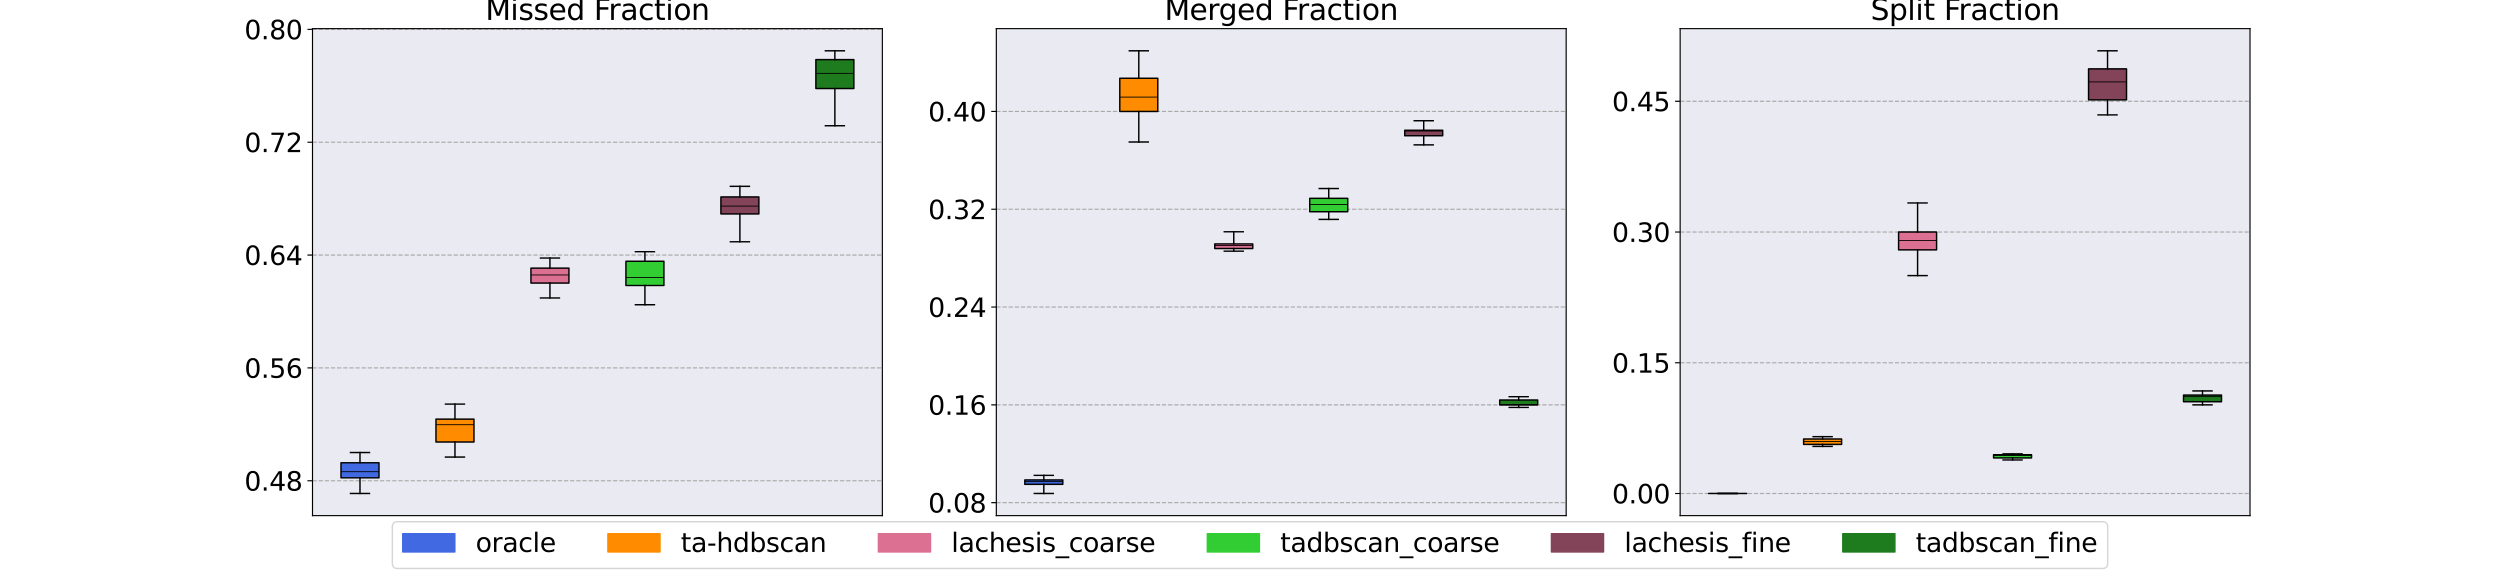 <?xml version="1.0" encoding="utf-8" standalone="no"?>
<!DOCTYPE svg PUBLIC "-//W3C//DTD SVG 1.1//EN"
  "http://www.w3.org/Graphics/SVG/1.1/DTD/svg11.dtd">
<svg xmlns:xlink="http://www.w3.org/1999/xlink" width="1728pt" height="396pt" viewBox="0 0 1728 396" xmlns="http://www.w3.org/2000/svg" version="1.1">
 <defs>
  <style type="text/css">*{stroke-linejoin: round; stroke-linecap: butt}</style>
 </defs>
 <g id="figure_1">
  <g id="patch_1">
   <path d="M 0 396 
L 1728 396 
L 1728 0 
L 0 0 
z
" style="fill: #ffffff"/>
  </g>
  <g id="axes_1">
   <g id="patch_2">
    <path d="M 216 356.4 
L 609.882 356.4 
L 609.882 19.8 
L 216 19.8 
z
" style="fill: #eaeaf2"/>
   </g>
   <g id="matplotlib.axis_1"/>
   <g id="matplotlib.axis_2">
    <g id="ytick_1">
     <g id="line2d_1">
      <path d="M 216 332.294 
L 609.882 332.294 
" clip-path="url(#pf2243a1c77)" style="fill: none; stroke-dasharray: 2.96,1.28; stroke-dashoffset: 0; stroke: #a9a9a9; stroke-width: 0.8"/>
     </g>
     <g id="line2d_2">
      <defs>
       <path id="m6ff56ce562" d="M 0 0 
L -3.5 0 
" style="stroke: #000000; stroke-width: 0.8"/>
      </defs>
      <g>
       <use xlink:href="#m6ff56ce562" x="216" y="332.294" style="stroke: #000000; stroke-width: 0.8"/>
      </g>
     </g>
     <g id="text_1">
      <!-- 0.48 -->
      <g transform="translate(168.922 339.133) scale(0.18 -0.18)">
       <defs>
        <path id="DejaVuSans-30" d="M 2034 4250 
Q 1547 4250 1301 3770 
Q 1056 3291 1056 2328 
Q 1056 1369 1301 889 
Q 1547 409 2034 409 
Q 2525 409 2770 889 
Q 3016 1369 3016 2328 
Q 3016 3291 2770 3770 
Q 2525 4250 2034 4250 
z
M 2034 4750 
Q 2819 4750 3233 4129 
Q 3647 3509 3647 2328 
Q 3647 1150 3233 529 
Q 2819 -91 2034 -91 
Q 1250 -91 836 529 
Q 422 1150 422 2328 
Q 422 3509 836 4129 
Q 1250 4750 2034 4750 
z
" transform="scale(0.016)"/>
        <path id="DejaVuSans-2e" d="M 684 794 
L 1344 794 
L 1344 0 
L 684 0 
L 684 794 
z
" transform="scale(0.016)"/>
        <path id="DejaVuSans-34" d="M 2419 4116 
L 825 1625 
L 2419 1625 
L 2419 4116 
z
M 2253 4666 
L 3047 4666 
L 3047 1625 
L 3713 1625 
L 3713 1100 
L 3047 1100 
L 3047 0 
L 2419 0 
L 2419 1100 
L 313 1100 
L 313 1709 
L 2253 4666 
z
" transform="scale(0.016)"/>
        <path id="DejaVuSans-38" d="M 2034 2216 
Q 1584 2216 1326 1975 
Q 1069 1734 1069 1313 
Q 1069 891 1326 650 
Q 1584 409 2034 409 
Q 2484 409 2743 651 
Q 3003 894 3003 1313 
Q 3003 1734 2745 1975 
Q 2488 2216 2034 2216 
z
M 1403 2484 
Q 997 2584 770 2862 
Q 544 3141 544 3541 
Q 544 4100 942 4425 
Q 1341 4750 2034 4750 
Q 2731 4750 3128 4425 
Q 3525 4100 3525 3541 
Q 3525 3141 3298 2862 
Q 3072 2584 2669 2484 
Q 3125 2378 3379 2068 
Q 3634 1759 3634 1313 
Q 3634 634 3220 271 
Q 2806 -91 2034 -91 
Q 1263 -91 848 271 
Q 434 634 434 1313 
Q 434 1759 690 2068 
Q 947 2378 1403 2484 
z
M 1172 3481 
Q 1172 3119 1398 2916 
Q 1625 2713 2034 2713 
Q 2441 2713 2670 2916 
Q 2900 3119 2900 3481 
Q 2900 3844 2670 4047 
Q 2441 4250 2034 4250 
Q 1625 4250 1398 4047 
Q 1172 3844 1172 3481 
z
" transform="scale(0.016)"/>
       </defs>
       <use xlink:href="#DejaVuSans-30"/>
       <use xlink:href="#DejaVuSans-2e" x="63.623"/>
       <use xlink:href="#DejaVuSans-34" x="95.41"/>
       <use xlink:href="#DejaVuSans-38" x="159.033"/>
      </g>
     </g>
    </g>
    <g id="ytick_2">
     <g id="line2d_3">
      <path d="M 216 254.298 
L 609.882 254.298 
" clip-path="url(#pf2243a1c77)" style="fill: none; stroke-dasharray: 2.96,1.28; stroke-dashoffset: 0; stroke: #a9a9a9; stroke-width: 0.8"/>
     </g>
     <g id="line2d_4">
      <g>
       <use xlink:href="#m6ff56ce562" x="216" y="254.298" style="stroke: #000000; stroke-width: 0.8"/>
      </g>
     </g>
     <g id="text_2">
      <!-- 0.56 -->
      <g transform="translate(168.922 261.137) scale(0.18 -0.18)">
       <defs>
        <path id="DejaVuSans-35" d="M 691 4666 
L 3169 4666 
L 3169 4134 
L 1269 4134 
L 1269 2991 
Q 1406 3038 1543 3061 
Q 1681 3084 1819 3084 
Q 2600 3084 3056 2656 
Q 3513 2228 3513 1497 
Q 3513 744 3044 326 
Q 2575 -91 1722 -91 
Q 1428 -91 1123 -41 
Q 819 9 494 109 
L 494 744 
Q 775 591 1075 516 
Q 1375 441 1709 441 
Q 2250 441 2565 725 
Q 2881 1009 2881 1497 
Q 2881 1984 2565 2268 
Q 2250 2553 1709 2553 
Q 1456 2553 1204 2497 
Q 953 2441 691 2322 
L 691 4666 
z
" transform="scale(0.016)"/>
        <path id="DejaVuSans-36" d="M 2113 2584 
Q 1688 2584 1439 2293 
Q 1191 2003 1191 1497 
Q 1191 994 1439 701 
Q 1688 409 2113 409 
Q 2538 409 2786 701 
Q 3034 994 3034 1497 
Q 3034 2003 2786 2293 
Q 2538 2584 2113 2584 
z
M 3366 4563 
L 3366 3988 
Q 3128 4100 2886 4159 
Q 2644 4219 2406 4219 
Q 1781 4219 1451 3797 
Q 1122 3375 1075 2522 
Q 1259 2794 1537 2939 
Q 1816 3084 2150 3084 
Q 2853 3084 3261 2657 
Q 3669 2231 3669 1497 
Q 3669 778 3244 343 
Q 2819 -91 2113 -91 
Q 1303 -91 875 529 
Q 447 1150 447 2328 
Q 447 3434 972 4092 
Q 1497 4750 2381 4750 
Q 2619 4750 2861 4703 
Q 3103 4656 3366 4563 
z
" transform="scale(0.016)"/>
       </defs>
       <use xlink:href="#DejaVuSans-30"/>
       <use xlink:href="#DejaVuSans-2e" x="63.623"/>
       <use xlink:href="#DejaVuSans-35" x="95.41"/>
       <use xlink:href="#DejaVuSans-36" x="159.033"/>
      </g>
     </g>
    </g>
    <g id="ytick_3">
     <g id="line2d_5">
      <path d="M 216 176.302 
L 609.882 176.302 
" clip-path="url(#pf2243a1c77)" style="fill: none; stroke-dasharray: 2.96,1.28; stroke-dashoffset: 0; stroke: #a9a9a9; stroke-width: 0.8"/>
     </g>
     <g id="line2d_6">
      <g>
       <use xlink:href="#m6ff56ce562" x="216" y="176.302" style="stroke: #000000; stroke-width: 0.8"/>
      </g>
     </g>
     <g id="text_3">
      <!-- 0.64 -->
      <g transform="translate(168.922 183.14) scale(0.18 -0.18)">
       <use xlink:href="#DejaVuSans-30"/>
       <use xlink:href="#DejaVuSans-2e" x="63.623"/>
       <use xlink:href="#DejaVuSans-36" x="95.41"/>
       <use xlink:href="#DejaVuSans-34" x="159.033"/>
      </g>
     </g>
    </g>
    <g id="ytick_4">
     <g id="line2d_7">
      <path d="M 216 98.306 
L 609.882 98.306 
" clip-path="url(#pf2243a1c77)" style="fill: none; stroke-dasharray: 2.96,1.28; stroke-dashoffset: 0; stroke: #a9a9a9; stroke-width: 0.8"/>
     </g>
     <g id="line2d_8">
      <g>
       <use xlink:href="#m6ff56ce562" x="216" y="98.306" style="stroke: #000000; stroke-width: 0.8"/>
      </g>
     </g>
     <g id="text_4">
      <!-- 0.72 -->
      <g transform="translate(168.922 105.144) scale(0.18 -0.18)">
       <defs>
        <path id="DejaVuSans-37" d="M 525 4666 
L 3525 4666 
L 3525 4397 
L 1831 0 
L 1172 0 
L 2766 4134 
L 525 4134 
L 525 4666 
z
" transform="scale(0.016)"/>
        <path id="DejaVuSans-32" d="M 1228 531 
L 3431 531 
L 3431 0 
L 469 0 
L 469 531 
Q 828 903 1448 1529 
Q 2069 2156 2228 2338 
Q 2531 2678 2651 2914 
Q 2772 3150 2772 3378 
Q 2772 3750 2511 3984 
Q 2250 4219 1831 4219 
Q 1534 4219 1204 4116 
Q 875 4013 500 3803 
L 500 4441 
Q 881 4594 1212 4672 
Q 1544 4750 1819 4750 
Q 2544 4750 2975 4387 
Q 3406 4025 3406 3419 
Q 3406 3131 3298 2873 
Q 3191 2616 2906 2266 
Q 2828 2175 2409 1742 
Q 1991 1309 1228 531 
z
" transform="scale(0.016)"/>
       </defs>
       <use xlink:href="#DejaVuSans-30"/>
       <use xlink:href="#DejaVuSans-2e" x="63.623"/>
       <use xlink:href="#DejaVuSans-37" x="95.41"/>
       <use xlink:href="#DejaVuSans-32" x="159.033"/>
      </g>
     </g>
    </g>
    <g id="ytick_5">
     <g id="line2d_9">
      <path d="M 216 20.31 
L 609.882 20.31 
" clip-path="url(#pf2243a1c77)" style="fill: none; stroke-dasharray: 2.96,1.28; stroke-dashoffset: 0; stroke: #a9a9a9; stroke-width: 0.8"/>
     </g>
     <g id="line2d_10">
      <g>
       <use xlink:href="#m6ff56ce562" x="216" y="20.31" style="stroke: #000000; stroke-width: 0.8"/>
      </g>
     </g>
     <g id="text_5">
      <!-- 0.80 -->
      <g transform="translate(168.922 27.148) scale(0.18 -0.18)">
       <use xlink:href="#DejaVuSans-30"/>
       <use xlink:href="#DejaVuSans-2e" x="63.623"/>
       <use xlink:href="#DejaVuSans-38" x="95.41"/>
       <use xlink:href="#DejaVuSans-30" x="159.033"/>
      </g>
     </g>
    </g>
   </g>
   <g id="patch_3">
    <path d="M 235.694 330.279 
L 261.953 330.279 
L 261.953 319.86 
L 235.694 319.86 
L 235.694 330.279 
z
" clip-path="url(#pf2243a1c77)" style="fill: #4169e1; stroke: #000000; stroke-linejoin: miter"/>
   </g>
   <g id="line2d_11">
    <path d="M 248.824 330.279 
L 248.824 341.1 
" clip-path="url(#pf2243a1c77)" style="fill: none; stroke: #000000; stroke-linecap: square"/>
   </g>
   <g id="line2d_12">
    <path d="M 248.824 319.86 
L 248.824 312.795 
" clip-path="url(#pf2243a1c77)" style="fill: none; stroke: #000000; stroke-linecap: square"/>
   </g>
   <g id="line2d_13">
    <path d="M 242.259 341.1 
L 255.388 341.1 
" clip-path="url(#pf2243a1c77)" style="fill: none; stroke: #000000; stroke-linecap: square"/>
   </g>
   <g id="line2d_14">
    <path d="M 242.259 312.795 
L 255.388 312.795 
" clip-path="url(#pf2243a1c77)" style="fill: none; stroke: #000000; stroke-linecap: square"/>
   </g>
   <g id="patch_4">
    <path d="M 301.341 305.519 
L 327.6 305.519 
L 327.6 289.693 
L 301.341 289.693 
L 301.341 305.519 
z
" clip-path="url(#pf2243a1c77)" style="fill: #ff8c00; stroke: #000000; stroke-linejoin: miter"/>
   </g>
   <g id="line2d_15">
    <path d="M 314.471 305.519 
L 314.471 315.92 
" clip-path="url(#pf2243a1c77)" style="fill: none; stroke: #000000; stroke-linecap: square"/>
   </g>
   <g id="line2d_16">
    <path d="M 314.471 289.693 
L 314.471 279.314 
" clip-path="url(#pf2243a1c77)" style="fill: none; stroke: #000000; stroke-linecap: square"/>
   </g>
   <g id="line2d_17">
    <path d="M 307.906 315.92 
L 321.035 315.92 
" clip-path="url(#pf2243a1c77)" style="fill: none; stroke: #000000; stroke-linecap: square"/>
   </g>
   <g id="line2d_18">
    <path d="M 307.906 279.314 
L 321.035 279.314 
" clip-path="url(#pf2243a1c77)" style="fill: none; stroke: #000000; stroke-linecap: square"/>
   </g>
   <g id="patch_5">
    <path d="M 366.988 195.65 
L 393.247 195.65 
L 393.247 185.32 
L 366.988 185.32 
L 366.988 195.65 
z
" clip-path="url(#pf2243a1c77)" style="fill: #db7093; stroke: #000000; stroke-linejoin: miter"/>
   </g>
   <g id="line2d_19">
    <path d="M 380.118 195.65 
L 380.118 205.951 
" clip-path="url(#pf2243a1c77)" style="fill: none; stroke: #000000; stroke-linecap: square"/>
   </g>
   <g id="line2d_20">
    <path d="M 380.118 185.32 
L 380.118 178.346 
" clip-path="url(#pf2243a1c77)" style="fill: none; stroke: #000000; stroke-linecap: square"/>
   </g>
   <g id="line2d_21">
    <path d="M 373.553 205.951 
L 386.682 205.951 
" clip-path="url(#pf2243a1c77)" style="fill: none; stroke: #000000; stroke-linecap: square"/>
   </g>
   <g id="line2d_22">
    <path d="M 373.553 178.346 
L 386.682 178.346 
" clip-path="url(#pf2243a1c77)" style="fill: none; stroke: #000000; stroke-linecap: square"/>
   </g>
   <g id="patch_6">
    <path d="M 432.635 197.34 
L 458.894 197.34 
L 458.894 180.598 
L 432.635 180.598 
L 432.635 197.34 
z
" clip-path="url(#pf2243a1c77)" style="fill: #32cd32; stroke: #000000; stroke-linejoin: miter"/>
   </g>
   <g id="line2d_23">
    <path d="M 445.765 197.34 
L 445.765 210.624 
" clip-path="url(#pf2243a1c77)" style="fill: none; stroke: #000000; stroke-linecap: square"/>
   </g>
   <g id="line2d_24">
    <path d="M 445.765 180.598 
L 445.765 173.977 
" clip-path="url(#pf2243a1c77)" style="fill: none; stroke: #000000; stroke-linecap: square"/>
   </g>
   <g id="line2d_25">
    <path d="M 439.2 210.624 
L 452.329 210.624 
" clip-path="url(#pf2243a1c77)" style="fill: none; stroke: #000000; stroke-linecap: square"/>
   </g>
   <g id="line2d_26">
    <path d="M 439.2 173.977 
L 452.329 173.977 
" clip-path="url(#pf2243a1c77)" style="fill: none; stroke: #000000; stroke-linecap: square"/>
   </g>
   <g id="patch_7">
    <path d="M 498.282 147.86 
L 524.541 147.86 
L 524.541 136.135 
L 498.282 136.135 
L 498.282 147.86 
z
" clip-path="url(#pf2243a1c77)" style="fill: #834358; stroke: #000000; stroke-linejoin: miter"/>
   </g>
   <g id="line2d_27">
    <path d="M 511.412 147.86 
L 511.412 167.113 
" clip-path="url(#pf2243a1c77)" style="fill: none; stroke: #000000; stroke-linecap: square"/>
   </g>
   <g id="line2d_28">
    <path d="M 511.412 136.135 
L 511.412 128.781 
" clip-path="url(#pf2243a1c77)" style="fill: none; stroke: #000000; stroke-linecap: square"/>
   </g>
   <g id="line2d_29">
    <path d="M 504.847 167.113 
L 517.976 167.113 
" clip-path="url(#pf2243a1c77)" style="fill: none; stroke: #000000; stroke-linecap: square"/>
   </g>
   <g id="line2d_30">
    <path d="M 504.847 128.781 
L 517.976 128.781 
" clip-path="url(#pf2243a1c77)" style="fill: none; stroke: #000000; stroke-linecap: square"/>
   </g>
   <g id="patch_8">
    <path d="M 563.929 61.195 
L 590.188 61.195 
L 590.188 41.202 
L 563.929 41.202 
L 563.929 61.195 
z
" clip-path="url(#pf2243a1c77)" style="fill: #1e7b1e; stroke: #000000; stroke-linejoin: miter"/>
   </g>
   <g id="line2d_31">
    <path d="M 577.059 61.195 
L 577.059 86.892 
" clip-path="url(#pf2243a1c77)" style="fill: none; stroke: #000000; stroke-linecap: square"/>
   </g>
   <g id="line2d_32">
    <path d="M 577.059 41.202 
L 577.059 35.1 
" clip-path="url(#pf2243a1c77)" style="fill: none; stroke: #000000; stroke-linecap: square"/>
   </g>
   <g id="line2d_33">
    <path d="M 570.494 86.892 
L 583.624 86.892 
" clip-path="url(#pf2243a1c77)" style="fill: none; stroke: #000000; stroke-linecap: square"/>
   </g>
   <g id="line2d_34">
    <path d="M 570.494 35.1 
L 583.624 35.1 
" clip-path="url(#pf2243a1c77)" style="fill: none; stroke: #000000; stroke-linecap: square"/>
   </g>
   <g id="line2d_35">
    <path d="M 235.694 326.036 
L 261.953 326.036 
" clip-path="url(#pf2243a1c77)" style="fill: none; stroke: #000000; stroke-width: 0.6"/>
   </g>
   <g id="line2d_36">
    <path d="M 301.341 293.553 
L 327.6 293.553 
" clip-path="url(#pf2243a1c77)" style="fill: none; stroke: #000000; stroke-width: 0.6"/>
   </g>
   <g id="line2d_37">
    <path d="M 366.988 190.049 
L 393.247 190.049 
" clip-path="url(#pf2243a1c77)" style="fill: none; stroke: #000000; stroke-width: 0.6"/>
   </g>
   <g id="line2d_38">
    <path d="M 432.635 191.758 
L 458.894 191.758 
" clip-path="url(#pf2243a1c77)" style="fill: none; stroke: #000000; stroke-width: 0.6"/>
   </g>
   <g id="line2d_39">
    <path d="M 498.282 142.454 
L 524.541 142.454 
" clip-path="url(#pf2243a1c77)" style="fill: none; stroke: #000000; stroke-width: 0.6"/>
   </g>
   <g id="line2d_40">
    <path d="M 563.929 50.699 
L 590.188 50.699 
" clip-path="url(#pf2243a1c77)" style="fill: none; stroke: #000000; stroke-width: 0.6"/>
   </g>
   <g id="patch_9">
    <path d="M 216 356.4 
L 216 19.8 
" style="fill: none; stroke: #000000; stroke-width: 0.8; stroke-linejoin: miter; stroke-linecap: square"/>
   </g>
   <g id="patch_10">
    <path d="M 609.882 356.4 
L 609.882 19.8 
" style="fill: none; stroke: #000000; stroke-width: 0.8; stroke-linejoin: miter; stroke-linecap: square"/>
   </g>
   <g id="patch_11">
    <path d="M 216 356.4 
L 609.882 356.4 
" style="fill: none; stroke: #000000; stroke-width: 0.8; stroke-linejoin: miter; stroke-linecap: square"/>
   </g>
   <g id="patch_12">
    <path d="M 216 19.8 
L 609.882 19.8 
" style="fill: none; stroke: #000000; stroke-width: 0.8; stroke-linejoin: miter; stroke-linecap: square"/>
   </g>
   <g id="text_6">
    <!-- Missed Fraction -->
    <g transform="translate(335.518 13.8) scale(0.2 -0.2)">
     <defs>
      <path id="DejaVuSans-4d" d="M 628 4666 
L 1569 4666 
L 2759 1491 
L 3956 4666 
L 4897 4666 
L 4897 0 
L 4281 0 
L 4281 4097 
L 3078 897 
L 2444 897 
L 1241 4097 
L 1241 0 
L 628 0 
L 628 4666 
z
" transform="scale(0.016)"/>
      <path id="DejaVuSans-69" d="M 603 3500 
L 1178 3500 
L 1178 0 
L 603 0 
L 603 3500 
z
M 603 4863 
L 1178 4863 
L 1178 4134 
L 603 4134 
L 603 4863 
z
" transform="scale(0.016)"/>
      <path id="DejaVuSans-73" d="M 2834 3397 
L 2834 2853 
Q 2591 2978 2328 3040 
Q 2066 3103 1784 3103 
Q 1356 3103 1142 2972 
Q 928 2841 928 2578 
Q 928 2378 1081 2264 
Q 1234 2150 1697 2047 
L 1894 2003 
Q 2506 1872 2764 1633 
Q 3022 1394 3022 966 
Q 3022 478 2636 193 
Q 2250 -91 1575 -91 
Q 1294 -91 989 -36 
Q 684 19 347 128 
L 347 722 
Q 666 556 975 473 
Q 1284 391 1588 391 
Q 1994 391 2212 530 
Q 2431 669 2431 922 
Q 2431 1156 2273 1281 
Q 2116 1406 1581 1522 
L 1381 1569 
Q 847 1681 609 1914 
Q 372 2147 372 2553 
Q 372 3047 722 3315 
Q 1072 3584 1716 3584 
Q 2034 3584 2315 3537 
Q 2597 3491 2834 3397 
z
" transform="scale(0.016)"/>
      <path id="DejaVuSans-65" d="M 3597 1894 
L 3597 1613 
L 953 1613 
Q 991 1019 1311 708 
Q 1631 397 2203 397 
Q 2534 397 2845 478 
Q 3156 559 3463 722 
L 3463 178 
Q 3153 47 2828 -22 
Q 2503 -91 2169 -91 
Q 1331 -91 842 396 
Q 353 884 353 1716 
Q 353 2575 817 3079 
Q 1281 3584 2069 3584 
Q 2775 3584 3186 3129 
Q 3597 2675 3597 1894 
z
M 3022 2063 
Q 3016 2534 2758 2815 
Q 2500 3097 2075 3097 
Q 1594 3097 1305 2825 
Q 1016 2553 972 2059 
L 3022 2063 
z
" transform="scale(0.016)"/>
      <path id="DejaVuSans-64" d="M 2906 2969 
L 2906 4863 
L 3481 4863 
L 3481 0 
L 2906 0 
L 2906 525 
Q 2725 213 2448 61 
Q 2172 -91 1784 -91 
Q 1150 -91 751 415 
Q 353 922 353 1747 
Q 353 2572 751 3078 
Q 1150 3584 1784 3584 
Q 2172 3584 2448 3432 
Q 2725 3281 2906 2969 
z
M 947 1747 
Q 947 1113 1208 752 
Q 1469 391 1925 391 
Q 2381 391 2643 752 
Q 2906 1113 2906 1747 
Q 2906 2381 2643 2742 
Q 2381 3103 1925 3103 
Q 1469 3103 1208 2742 
Q 947 2381 947 1747 
z
" transform="scale(0.016)"/>
      <path id="DejaVuSans-20" transform="scale(0.016)"/>
      <path id="DejaVuSans-46" d="M 628 4666 
L 3309 4666 
L 3309 4134 
L 1259 4134 
L 1259 2759 
L 3109 2759 
L 3109 2228 
L 1259 2228 
L 1259 0 
L 628 0 
L 628 4666 
z
" transform="scale(0.016)"/>
      <path id="DejaVuSans-72" d="M 2631 2963 
Q 2534 3019 2420 3045 
Q 2306 3072 2169 3072 
Q 1681 3072 1420 2755 
Q 1159 2438 1159 1844 
L 1159 0 
L 581 0 
L 581 3500 
L 1159 3500 
L 1159 2956 
Q 1341 3275 1631 3429 
Q 1922 3584 2338 3584 
Q 2397 3584 2469 3576 
Q 2541 3569 2628 3553 
L 2631 2963 
z
" transform="scale(0.016)"/>
      <path id="DejaVuSans-61" d="M 2194 1759 
Q 1497 1759 1228 1600 
Q 959 1441 959 1056 
Q 959 750 1161 570 
Q 1363 391 1709 391 
Q 2188 391 2477 730 
Q 2766 1069 2766 1631 
L 2766 1759 
L 2194 1759 
z
M 3341 1997 
L 3341 0 
L 2766 0 
L 2766 531 
Q 2569 213 2275 61 
Q 1981 -91 1556 -91 
Q 1019 -91 701 211 
Q 384 513 384 1019 
Q 384 1609 779 1909 
Q 1175 2209 1959 2209 
L 2766 2209 
L 2766 2266 
Q 2766 2663 2505 2880 
Q 2244 3097 1772 3097 
Q 1472 3097 1187 3025 
Q 903 2953 641 2809 
L 641 3341 
Q 956 3463 1253 3523 
Q 1550 3584 1831 3584 
Q 2591 3584 2966 3190 
Q 3341 2797 3341 1997 
z
" transform="scale(0.016)"/>
      <path id="DejaVuSans-63" d="M 3122 3366 
L 3122 2828 
Q 2878 2963 2633 3030 
Q 2388 3097 2138 3097 
Q 1578 3097 1268 2742 
Q 959 2388 959 1747 
Q 959 1106 1268 751 
Q 1578 397 2138 397 
Q 2388 397 2633 464 
Q 2878 531 3122 666 
L 3122 134 
Q 2881 22 2623 -34 
Q 2366 -91 2075 -91 
Q 1284 -91 818 406 
Q 353 903 353 1747 
Q 353 2603 823 3093 
Q 1294 3584 2113 3584 
Q 2378 3584 2631 3529 
Q 2884 3475 3122 3366 
z
" transform="scale(0.016)"/>
      <path id="DejaVuSans-74" d="M 1172 4494 
L 1172 3500 
L 2356 3500 
L 2356 3053 
L 1172 3053 
L 1172 1153 
Q 1172 725 1289 603 
Q 1406 481 1766 481 
L 2356 481 
L 2356 0 
L 1766 0 
Q 1100 0 847 248 
Q 594 497 594 1153 
L 594 3053 
L 172 3053 
L 172 3500 
L 594 3500 
L 594 4494 
L 1172 4494 
z
" transform="scale(0.016)"/>
      <path id="DejaVuSans-6f" d="M 1959 3097 
Q 1497 3097 1228 2736 
Q 959 2375 959 1747 
Q 959 1119 1226 758 
Q 1494 397 1959 397 
Q 2419 397 2687 759 
Q 2956 1122 2956 1747 
Q 2956 2369 2687 2733 
Q 2419 3097 1959 3097 
z
M 1959 3584 
Q 2709 3584 3137 3096 
Q 3566 2609 3566 1747 
Q 3566 888 3137 398 
Q 2709 -91 1959 -91 
Q 1206 -91 779 398 
Q 353 888 353 1747 
Q 353 2609 779 3096 
Q 1206 3584 1959 3584 
z
" transform="scale(0.016)"/>
      <path id="DejaVuSans-6e" d="M 3513 2113 
L 3513 0 
L 2938 0 
L 2938 2094 
Q 2938 2591 2744 2837 
Q 2550 3084 2163 3084 
Q 1697 3084 1428 2787 
Q 1159 2491 1159 1978 
L 1159 0 
L 581 0 
L 581 3500 
L 1159 3500 
L 1159 2956 
Q 1366 3272 1645 3428 
Q 1925 3584 2291 3584 
Q 2894 3584 3203 3211 
Q 3513 2838 3513 2113 
z
" transform="scale(0.016)"/>
     </defs>
     <use xlink:href="#DejaVuSans-4d"/>
     <use xlink:href="#DejaVuSans-69" x="86.279"/>
     <use xlink:href="#DejaVuSans-73" x="114.062"/>
     <use xlink:href="#DejaVuSans-73" x="166.162"/>
     <use xlink:href="#DejaVuSans-65" x="218.262"/>
     <use xlink:href="#DejaVuSans-64" x="279.785"/>
     <use xlink:href="#DejaVuSans-20" x="343.262"/>
     <use xlink:href="#DejaVuSans-46" x="375.049"/>
     <use xlink:href="#DejaVuSans-72" x="425.318"/>
     <use xlink:href="#DejaVuSans-61" x="466.432"/>
     <use xlink:href="#DejaVuSans-63" x="527.711"/>
     <use xlink:href="#DejaVuSans-74" x="582.691"/>
     <use xlink:href="#DejaVuSans-69" x="621.9"/>
     <use xlink:href="#DejaVuSans-6f" x="649.684"/>
     <use xlink:href="#DejaVuSans-6e" x="710.865"/>
    </g>
   </g>
  </g>
  <g id="axes_2">
   <g id="patch_13">
    <path d="M 688.659 356.4 
L 1082.541 356.4 
L 1082.541 19.8 
L 688.659 19.8 
z
" style="fill: #eaeaf2"/>
   </g>
   <g id="matplotlib.axis_3"/>
   <g id="matplotlib.axis_4">
    <g id="ytick_6">
     <g id="line2d_41">
      <path d="M 688.659 347.438 
L 1082.541 347.438 
" clip-path="url(#pf6716429d9)" style="fill: none; stroke-dasharray: 2.96,1.28; stroke-dashoffset: 0; stroke: #a9a9a9; stroke-width: 0.8"/>
     </g>
     <g id="line2d_42">
      <g>
       <use xlink:href="#m6ff56ce562" x="688.659" y="347.438" style="stroke: #000000; stroke-width: 0.8"/>
      </g>
     </g>
     <g id="text_7">
      <!-- 0.08 -->
      <g transform="translate(641.581 354.276) scale(0.18 -0.18)">
       <use xlink:href="#DejaVuSans-30"/>
       <use xlink:href="#DejaVuSans-2e" x="63.623"/>
       <use xlink:href="#DejaVuSans-30" x="95.41"/>
       <use xlink:href="#DejaVuSans-38" x="159.033"/>
      </g>
     </g>
    </g>
    <g id="ytick_7">
     <g id="line2d_43">
      <path d="M 688.659 279.837 
L 1082.541 279.837 
" clip-path="url(#pf6716429d9)" style="fill: none; stroke-dasharray: 2.96,1.28; stroke-dashoffset: 0; stroke: #a9a9a9; stroke-width: 0.8"/>
     </g>
     <g id="line2d_44">
      <g>
       <use xlink:href="#m6ff56ce562" x="688.659" y="279.837" style="stroke: #000000; stroke-width: 0.8"/>
      </g>
     </g>
     <g id="text_8">
      <!-- 0.16 -->
      <g transform="translate(641.581 286.676) scale(0.18 -0.18)">
       <defs>
        <path id="DejaVuSans-31" d="M 794 531 
L 1825 531 
L 1825 4091 
L 703 3866 
L 703 4441 
L 1819 4666 
L 2450 4666 
L 2450 531 
L 3481 531 
L 3481 0 
L 794 0 
L 794 531 
z
" transform="scale(0.016)"/>
       </defs>
       <use xlink:href="#DejaVuSans-30"/>
       <use xlink:href="#DejaVuSans-2e" x="63.623"/>
       <use xlink:href="#DejaVuSans-31" x="95.41"/>
       <use xlink:href="#DejaVuSans-36" x="159.033"/>
      </g>
     </g>
    </g>
    <g id="ytick_8">
     <g id="line2d_45">
      <path d="M 688.659 212.237 
L 1082.541 212.237 
" clip-path="url(#pf6716429d9)" style="fill: none; stroke-dasharray: 2.96,1.28; stroke-dashoffset: 0; stroke: #a9a9a9; stroke-width: 0.8"/>
     </g>
     <g id="line2d_46">
      <g>
       <use xlink:href="#m6ff56ce562" x="688.659" y="212.237" style="stroke: #000000; stroke-width: 0.8"/>
      </g>
     </g>
     <g id="text_9">
      <!-- 0.24 -->
      <g transform="translate(641.581 219.076) scale(0.18 -0.18)">
       <use xlink:href="#DejaVuSans-30"/>
       <use xlink:href="#DejaVuSans-2e" x="63.623"/>
       <use xlink:href="#DejaVuSans-32" x="95.41"/>
       <use xlink:href="#DejaVuSans-34" x="159.033"/>
      </g>
     </g>
    </g>
    <g id="ytick_9">
     <g id="line2d_47">
      <path d="M 688.659 144.637 
L 1082.541 144.637 
" clip-path="url(#pf6716429d9)" style="fill: none; stroke-dasharray: 2.96,1.28; stroke-dashoffset: 0; stroke: #a9a9a9; stroke-width: 0.8"/>
     </g>
     <g id="line2d_48">
      <g>
       <use xlink:href="#m6ff56ce562" x="688.659" y="144.637" style="stroke: #000000; stroke-width: 0.8"/>
      </g>
     </g>
     <g id="text_10">
      <!-- 0.32 -->
      <g transform="translate(641.581 151.476) scale(0.18 -0.18)">
       <defs>
        <path id="DejaVuSans-33" d="M 2597 2516 
Q 3050 2419 3304 2112 
Q 3559 1806 3559 1356 
Q 3559 666 3084 287 
Q 2609 -91 1734 -91 
Q 1441 -91 1130 -33 
Q 819 25 488 141 
L 488 750 
Q 750 597 1062 519 
Q 1375 441 1716 441 
Q 2309 441 2620 675 
Q 2931 909 2931 1356 
Q 2931 1769 2642 2001 
Q 2353 2234 1838 2234 
L 1294 2234 
L 1294 2753 
L 1863 2753 
Q 2328 2753 2575 2939 
Q 2822 3125 2822 3475 
Q 2822 3834 2567 4026 
Q 2313 4219 1838 4219 
Q 1578 4219 1281 4162 
Q 984 4106 628 3988 
L 628 4550 
Q 988 4650 1302 4700 
Q 1616 4750 1894 4750 
Q 2613 4750 3031 4423 
Q 3450 4097 3450 3541 
Q 3450 3153 3228 2886 
Q 3006 2619 2597 2516 
z
" transform="scale(0.016)"/>
       </defs>
       <use xlink:href="#DejaVuSans-30"/>
       <use xlink:href="#DejaVuSans-2e" x="63.623"/>
       <use xlink:href="#DejaVuSans-33" x="95.41"/>
       <use xlink:href="#DejaVuSans-32" x="159.033"/>
      </g>
     </g>
    </g>
    <g id="ytick_10">
     <g id="line2d_49">
      <path d="M 688.659 77.037 
L 1082.541 77.037 
" clip-path="url(#pf6716429d9)" style="fill: none; stroke-dasharray: 2.96,1.28; stroke-dashoffset: 0; stroke: #a9a9a9; stroke-width: 0.8"/>
     </g>
     <g id="line2d_50">
      <g>
       <use xlink:href="#m6ff56ce562" x="688.659" y="77.037" style="stroke: #000000; stroke-width: 0.8"/>
      </g>
     </g>
     <g id="text_11">
      <!-- 0.40 -->
      <g transform="translate(641.581 83.876) scale(0.18 -0.18)">
       <use xlink:href="#DejaVuSans-30"/>
       <use xlink:href="#DejaVuSans-2e" x="63.623"/>
       <use xlink:href="#DejaVuSans-34" x="95.41"/>
       <use xlink:href="#DejaVuSans-30" x="159.033"/>
      </g>
     </g>
    </g>
   </g>
   <g id="patch_14">
    <path d="M 708.353 334.765 
L 734.612 334.765 
L 734.612 331.723 
L 708.353 331.723 
L 708.353 334.765 
z
" clip-path="url(#pf6716429d9)" style="fill: #4169e1; stroke: #000000; stroke-linejoin: miter"/>
   </g>
   <g id="line2d_51">
    <path d="M 721.482 334.765 
L 721.482 341.1 
" clip-path="url(#pf6716429d9)" style="fill: none; stroke: #000000; stroke-linecap: square"/>
   </g>
   <g id="line2d_52">
    <path d="M 721.482 331.723 
L 721.482 328.579 
" clip-path="url(#pf6716429d9)" style="fill: none; stroke: #000000; stroke-linecap: square"/>
   </g>
   <g id="line2d_53">
    <path d="M 714.918 341.1 
L 728.047 341.1 
" clip-path="url(#pf6716429d9)" style="fill: none; stroke: #000000; stroke-linecap: square"/>
   </g>
   <g id="line2d_54">
    <path d="M 714.918 328.579 
L 728.047 328.579 
" clip-path="url(#pf6716429d9)" style="fill: none; stroke: #000000; stroke-linecap: square"/>
   </g>
   <g id="patch_15">
    <path d="M 774 77.037 
L 800.259 77.037 
L 800.259 54.092 
L 774 54.092 
L 774 77.037 
z
" clip-path="url(#pf6716429d9)" style="fill: #ff8c00; stroke: #000000; stroke-linejoin: miter"/>
   </g>
   <g id="line2d_55">
    <path d="M 787.129 77.037 
L 787.129 98.162 
" clip-path="url(#pf6716429d9)" style="fill: none; stroke: #000000; stroke-linecap: square"/>
   </g>
   <g id="line2d_56">
    <path d="M 787.129 54.092 
L 787.129 35.1 
" clip-path="url(#pf6716429d9)" style="fill: none; stroke: #000000; stroke-linecap: square"/>
   </g>
   <g id="line2d_57">
    <path d="M 780.565 98.162 
L 793.694 98.162 
" clip-path="url(#pf6716429d9)" style="fill: none; stroke: #000000; stroke-linecap: square"/>
   </g>
   <g id="line2d_58">
    <path d="M 780.565 35.1 
L 793.694 35.1 
" clip-path="url(#pf6716429d9)" style="fill: none; stroke: #000000; stroke-linecap: square"/>
   </g>
   <g id="patch_16">
    <path d="M 839.647 171.78 
L 865.906 171.78 
L 865.906 168.579 
L 839.647 168.579 
L 839.647 171.78 
z
" clip-path="url(#pf6716429d9)" style="fill: #db7093; stroke: #000000; stroke-linejoin: miter"/>
   </g>
   <g id="line2d_59">
    <path d="M 852.776 171.78 
L 852.776 173.609 
" clip-path="url(#pf6716429d9)" style="fill: none; stroke: #000000; stroke-linecap: square"/>
   </g>
   <g id="line2d_60">
    <path d="M 852.776 168.579 
L 852.776 160.196 
" clip-path="url(#pf6716429d9)" style="fill: none; stroke: #000000; stroke-linecap: square"/>
   </g>
   <g id="line2d_61">
    <path d="M 846.212 173.609 
L 859.341 173.609 
" clip-path="url(#pf6716429d9)" style="fill: none; stroke: #000000; stroke-linecap: square"/>
   </g>
   <g id="line2d_62">
    <path d="M 846.212 160.196 
L 859.341 160.196 
" clip-path="url(#pf6716429d9)" style="fill: none; stroke: #000000; stroke-linecap: square"/>
   </g>
   <g id="patch_17">
    <path d="M 905.294 146.364 
L 931.553 146.364 
L 931.553 137.077 
L 905.294 137.077 
L 905.294 146.364 
z
" clip-path="url(#pf6716429d9)" style="fill: #32cd32; stroke: #000000; stroke-linejoin: miter"/>
   </g>
   <g id="line2d_63">
    <path d="M 918.424 146.364 
L 918.424 151.66 
" clip-path="url(#pf6716429d9)" style="fill: none; stroke: #000000; stroke-linecap: square"/>
   </g>
   <g id="line2d_64">
    <path d="M 918.424 137.077 
L 918.424 130.309 
" clip-path="url(#pf6716429d9)" style="fill: none; stroke: #000000; stroke-linecap: square"/>
   </g>
   <g id="line2d_65">
    <path d="M 911.859 151.66 
L 924.988 151.66 
" clip-path="url(#pf6716429d9)" style="fill: none; stroke: #000000; stroke-linecap: square"/>
   </g>
   <g id="line2d_66">
    <path d="M 911.859 130.309 
L 924.988 130.309 
" clip-path="url(#pf6716429d9)" style="fill: none; stroke: #000000; stroke-linecap: square"/>
   </g>
   <g id="patch_18">
    <path d="M 970.941 93.826 
L 997.2 93.826 
L 997.2 90.037 
L 970.941 90.037 
L 970.941 93.826 
z
" clip-path="url(#pf6716429d9)" style="fill: #834358; stroke: #000000; stroke-linejoin: miter"/>
   </g>
   <g id="line2d_67">
    <path d="M 984.071 93.826 
L 984.071 100.118 
" clip-path="url(#pf6716429d9)" style="fill: none; stroke: #000000; stroke-linecap: square"/>
   </g>
   <g id="line2d_68">
    <path d="M 984.071 90.037 
L 984.071 83.455 
" clip-path="url(#pf6716429d9)" style="fill: none; stroke: #000000; stroke-linecap: square"/>
   </g>
   <g id="line2d_69">
    <path d="M 977.506 100.118 
L 990.635 100.118 
" clip-path="url(#pf6716429d9)" style="fill: none; stroke: #000000; stroke-linecap: square"/>
   </g>
   <g id="line2d_70">
    <path d="M 977.506 83.455 
L 990.635 83.455 
" clip-path="url(#pf6716429d9)" style="fill: none; stroke: #000000; stroke-linecap: square"/>
   </g>
   <g id="patch_19">
    <path d="M 1036.588 279.837 
L 1062.847 279.837 
L 1062.847 276.476 
L 1036.588 276.476 
L 1036.588 279.837 
z
" clip-path="url(#pf6716429d9)" style="fill: #1e7b1e; stroke: #000000; stroke-linejoin: miter"/>
   </g>
   <g id="line2d_71">
    <path d="M 1049.718 279.837 
L 1049.718 281.616 
" clip-path="url(#pf6716429d9)" style="fill: none; stroke: #000000; stroke-linecap: square"/>
   </g>
   <g id="line2d_72">
    <path d="M 1049.718 276.476 
L 1049.718 274.204 
" clip-path="url(#pf6716429d9)" style="fill: none; stroke: #000000; stroke-linecap: square"/>
   </g>
   <g id="line2d_73">
    <path d="M 1043.153 281.616 
L 1056.282 281.616 
" clip-path="url(#pf6716429d9)" style="fill: none; stroke: #000000; stroke-linecap: square"/>
   </g>
   <g id="line2d_74">
    <path d="M 1043.153 274.204 
L 1056.282 274.204 
" clip-path="url(#pf6716429d9)" style="fill: none; stroke: #000000; stroke-linecap: square"/>
   </g>
   <g id="line2d_75">
    <path d="M 708.353 332.885 
L 734.612 332.885 
" clip-path="url(#pf6716429d9)" style="fill: none; stroke: #000000; stroke-width: 0.6"/>
   </g>
   <g id="line2d_76">
    <path d="M 774 67.096 
L 800.259 67.096 
" clip-path="url(#pf6716429d9)" style="fill: none; stroke: #000000; stroke-width: 0.6"/>
   </g>
   <g id="line2d_77">
    <path d="M 839.647 169.715 
L 865.906 169.715 
" clip-path="url(#pf6716429d9)" style="fill: none; stroke: #000000; stroke-width: 0.6"/>
   </g>
   <g id="line2d_78">
    <path d="M 905.294 141.319 
L 931.553 141.319 
" clip-path="url(#pf6716429d9)" style="fill: none; stroke: #000000; stroke-width: 0.6"/>
   </g>
   <g id="line2d_79">
    <path d="M 970.941 90.579 
L 997.2 90.579 
" clip-path="url(#pf6716429d9)" style="fill: none; stroke: #000000; stroke-width: 0.6"/>
   </g>
   <g id="line2d_80">
    <path d="M 1036.588 279.837 
L 1062.847 279.837 
" clip-path="url(#pf6716429d9)" style="fill: none; stroke: #000000; stroke-width: 0.6"/>
   </g>
   <g id="patch_20">
    <path d="M 688.659 356.4 
L 688.659 19.8 
" style="fill: none; stroke: #000000; stroke-width: 0.8; stroke-linejoin: miter; stroke-linecap: square"/>
   </g>
   <g id="patch_21">
    <path d="M 1082.541 356.4 
L 1082.541 19.8 
" style="fill: none; stroke: #000000; stroke-width: 0.8; stroke-linejoin: miter; stroke-linecap: square"/>
   </g>
   <g id="patch_22">
    <path d="M 688.659 356.4 
L 1082.541 356.4 
" style="fill: none; stroke: #000000; stroke-width: 0.8; stroke-linejoin: miter; stroke-linecap: square"/>
   </g>
   <g id="patch_23">
    <path d="M 688.659 19.8 
L 1082.541 19.8 
" style="fill: none; stroke: #000000; stroke-width: 0.8; stroke-linejoin: miter; stroke-linecap: square"/>
   </g>
   <g id="text_12">
    <!-- Merged Fraction -->
    <g transform="translate(804.936 13.8) scale(0.2 -0.2)">
     <defs>
      <path id="DejaVuSans-67" d="M 2906 1791 
Q 2906 2416 2648 2759 
Q 2391 3103 1925 3103 
Q 1463 3103 1205 2759 
Q 947 2416 947 1791 
Q 947 1169 1205 825 
Q 1463 481 1925 481 
Q 2391 481 2648 825 
Q 2906 1169 2906 1791 
z
M 3481 434 
Q 3481 -459 3084 -895 
Q 2688 -1331 1869 -1331 
Q 1566 -1331 1297 -1286 
Q 1028 -1241 775 -1147 
L 775 -588 
Q 1028 -725 1275 -790 
Q 1522 -856 1778 -856 
Q 2344 -856 2625 -561 
Q 2906 -266 2906 331 
L 2906 616 
Q 2728 306 2450 153 
Q 2172 0 1784 0 
Q 1141 0 747 490 
Q 353 981 353 1791 
Q 353 2603 747 3093 
Q 1141 3584 1784 3584 
Q 2172 3584 2450 3431 
Q 2728 3278 2906 2969 
L 2906 3500 
L 3481 3500 
L 3481 434 
z
" transform="scale(0.016)"/>
     </defs>
     <use xlink:href="#DejaVuSans-4d"/>
     <use xlink:href="#DejaVuSans-65" x="86.279"/>
     <use xlink:href="#DejaVuSans-72" x="147.803"/>
     <use xlink:href="#DejaVuSans-67" x="187.166"/>
     <use xlink:href="#DejaVuSans-65" x="250.643"/>
     <use xlink:href="#DejaVuSans-64" x="312.166"/>
     <use xlink:href="#DejaVuSans-20" x="375.643"/>
     <use xlink:href="#DejaVuSans-46" x="407.43"/>
     <use xlink:href="#DejaVuSans-72" x="457.699"/>
     <use xlink:href="#DejaVuSans-61" x="498.812"/>
     <use xlink:href="#DejaVuSans-63" x="560.092"/>
     <use xlink:href="#DejaVuSans-74" x="615.072"/>
     <use xlink:href="#DejaVuSans-69" x="654.281"/>
     <use xlink:href="#DejaVuSans-6f" x="682.064"/>
     <use xlink:href="#DejaVuSans-6e" x="743.246"/>
    </g>
   </g>
  </g>
  <g id="axes_3">
   <g id="patch_24">
    <path d="M 1161.318 356.4 
L 1555.2 356.4 
L 1555.2 19.8 
L 1161.318 19.8 
z
" style="fill: #eaeaf2"/>
   </g>
   <g id="matplotlib.axis_5"/>
   <g id="matplotlib.axis_6">
    <g id="ytick_11">
     <g id="line2d_81">
      <path d="M 1161.318 341.1 
L 1555.2 341.1 
" clip-path="url(#p0aa9704d8c)" style="fill: none; stroke-dasharray: 2.96,1.28; stroke-dashoffset: 0; stroke: #a9a9a9; stroke-width: 0.8"/>
     </g>
     <g id="line2d_82">
      <g>
       <use xlink:href="#m6ff56ce562" x="1161.318" y="341.1" style="stroke: #000000; stroke-width: 0.8"/>
      </g>
     </g>
     <g id="text_13">
      <!-- 0.00 -->
      <g transform="translate(1114.24 347.939) scale(0.18 -0.18)">
       <use xlink:href="#DejaVuSans-30"/>
       <use xlink:href="#DejaVuSans-2e" x="63.623"/>
       <use xlink:href="#DejaVuSans-30" x="95.41"/>
       <use xlink:href="#DejaVuSans-30" x="159.033"/>
      </g>
     </g>
    </g>
    <g id="ytick_12">
     <g id="line2d_83">
      <path d="M 1161.318 250.734 
L 1555.2 250.734 
" clip-path="url(#p0aa9704d8c)" style="fill: none; stroke-dasharray: 2.96,1.28; stroke-dashoffset: 0; stroke: #a9a9a9; stroke-width: 0.8"/>
     </g>
     <g id="line2d_84">
      <g>
       <use xlink:href="#m6ff56ce562" x="1161.318" y="250.734" style="stroke: #000000; stroke-width: 0.8"/>
      </g>
     </g>
     <g id="text_14">
      <!-- 0.15 -->
      <g transform="translate(1114.24 257.573) scale(0.18 -0.18)">
       <use xlink:href="#DejaVuSans-30"/>
       <use xlink:href="#DejaVuSans-2e" x="63.623"/>
       <use xlink:href="#DejaVuSans-31" x="95.41"/>
       <use xlink:href="#DejaVuSans-35" x="159.033"/>
      </g>
     </g>
    </g>
    <g id="ytick_13">
     <g id="line2d_85">
      <path d="M 1161.318 160.369 
L 1555.2 160.369 
" clip-path="url(#p0aa9704d8c)" style="fill: none; stroke-dasharray: 2.96,1.28; stroke-dashoffset: 0; stroke: #a9a9a9; stroke-width: 0.8"/>
     </g>
     <g id="line2d_86">
      <g>
       <use xlink:href="#m6ff56ce562" x="1161.318" y="160.369" style="stroke: #000000; stroke-width: 0.8"/>
      </g>
     </g>
     <g id="text_15">
      <!-- 0.30 -->
      <g transform="translate(1114.24 167.207) scale(0.18 -0.18)">
       <use xlink:href="#DejaVuSans-30"/>
       <use xlink:href="#DejaVuSans-2e" x="63.623"/>
       <use xlink:href="#DejaVuSans-33" x="95.41"/>
       <use xlink:href="#DejaVuSans-30" x="159.033"/>
      </g>
     </g>
    </g>
    <g id="ytick_14">
     <g id="line2d_87">
      <path d="M 1161.318 70.003 
L 1555.2 70.003 
" clip-path="url(#p0aa9704d8c)" style="fill: none; stroke-dasharray: 2.96,1.28; stroke-dashoffset: 0; stroke: #a9a9a9; stroke-width: 0.8"/>
     </g>
     <g id="line2d_88">
      <g>
       <use xlink:href="#m6ff56ce562" x="1161.318" y="70.003" style="stroke: #000000; stroke-width: 0.8"/>
      </g>
     </g>
     <g id="text_16">
      <!-- 0.45 -->
      <g transform="translate(1114.24 76.842) scale(0.18 -0.18)">
       <use xlink:href="#DejaVuSans-30"/>
       <use xlink:href="#DejaVuSans-2e" x="63.623"/>
       <use xlink:href="#DejaVuSans-34" x="95.41"/>
       <use xlink:href="#DejaVuSans-35" x="159.033"/>
      </g>
     </g>
    </g>
   </g>
   <g id="patch_25">
    <path d="M 1181.012 341.1 
L 1207.271 341.1 
L 1207.271 341.1 
L 1181.012 341.1 
L 1181.012 341.1 
z
" clip-path="url(#p0aa9704d8c)" style="fill: #4169e1; stroke: #000000; stroke-linejoin: miter"/>
   </g>
   <g id="line2d_89">
    <path d="M 1194.141 341.1 
L 1194.141 341.1 
" clip-path="url(#p0aa9704d8c)" style="fill: none; stroke: #000000; stroke-linecap: square"/>
   </g>
   <g id="line2d_90">
    <path d="M 1194.141 341.1 
L 1194.141 341.1 
" clip-path="url(#p0aa9704d8c)" style="fill: none; stroke: #000000; stroke-linecap: square"/>
   </g>
   <g id="line2d_91">
    <path d="M 1187.576 341.1 
L 1200.706 341.1 
" clip-path="url(#p0aa9704d8c)" style="fill: none; stroke: #000000; stroke-linecap: square"/>
   </g>
   <g id="line2d_92">
    <path d="M 1187.576 341.1 
L 1200.706 341.1 
" clip-path="url(#p0aa9704d8c)" style="fill: none; stroke: #000000; stroke-linecap: square"/>
   </g>
   <g id="patch_26">
    <path d="M 1246.659 307.16 
L 1272.918 307.16 
L 1272.918 303.448 
L 1246.659 303.448 
L 1246.659 307.16 
z
" clip-path="url(#p0aa9704d8c)" style="fill: #ff8c00; stroke: #000000; stroke-linejoin: miter"/>
   </g>
   <g id="line2d_93">
    <path d="M 1259.788 307.16 
L 1259.788 308.536 
" clip-path="url(#p0aa9704d8c)" style="fill: none; stroke: #000000; stroke-linecap: square"/>
   </g>
   <g id="line2d_94">
    <path d="M 1259.788 303.448 
L 1259.788 301.811 
" clip-path="url(#p0aa9704d8c)" style="fill: none; stroke: #000000; stroke-linecap: square"/>
   </g>
   <g id="line2d_95">
    <path d="M 1253.224 308.536 
L 1266.353 308.536 
" clip-path="url(#p0aa9704d8c)" style="fill: none; stroke: #000000; stroke-linecap: square"/>
   </g>
   <g id="line2d_96">
    <path d="M 1253.224 301.811 
L 1266.353 301.811 
" clip-path="url(#p0aa9704d8c)" style="fill: none; stroke: #000000; stroke-linecap: square"/>
   </g>
   <g id="patch_27">
    <path d="M 1312.306 172.698 
L 1338.565 172.698 
L 1338.565 160.369 
L 1312.306 160.369 
L 1312.306 172.698 
z
" clip-path="url(#p0aa9704d8c)" style="fill: #db7093; stroke: #000000; stroke-linejoin: miter"/>
   </g>
   <g id="line2d_97">
    <path d="M 1325.435 172.698 
L 1325.435 190.491 
" clip-path="url(#p0aa9704d8c)" style="fill: none; stroke: #000000; stroke-linecap: square"/>
   </g>
   <g id="line2d_98">
    <path d="M 1325.435 160.369 
L 1325.435 140.287 
" clip-path="url(#p0aa9704d8c)" style="fill: none; stroke: #000000; stroke-linecap: square"/>
   </g>
   <g id="line2d_99">
    <path d="M 1318.871 190.491 
L 1332 190.491 
" clip-path="url(#p0aa9704d8c)" style="fill: none; stroke: #000000; stroke-linecap: square"/>
   </g>
   <g id="line2d_100">
    <path d="M 1318.871 140.287 
L 1332 140.287 
" clip-path="url(#p0aa9704d8c)" style="fill: none; stroke: #000000; stroke-linecap: square"/>
   </g>
   <g id="patch_28">
    <path d="M 1377.953 316.511 
L 1404.212 316.511 
L 1404.212 314.312 
L 1377.953 314.312 
L 1377.953 316.511 
z
" clip-path="url(#p0aa9704d8c)" style="fill: #32cd32; stroke: #000000; stroke-linejoin: miter"/>
   </g>
   <g id="line2d_101">
    <path d="M 1391.082 316.511 
L 1391.082 317.929 
" clip-path="url(#p0aa9704d8c)" style="fill: none; stroke: #000000; stroke-linecap: square"/>
   </g>
   <g id="line2d_102">
    <path d="M 1391.082 314.312 
L 1391.082 313.716 
" clip-path="url(#p0aa9704d8c)" style="fill: none; stroke: #000000; stroke-linecap: square"/>
   </g>
   <g id="line2d_103">
    <path d="M 1384.518 317.929 
L 1397.647 317.929 
" clip-path="url(#p0aa9704d8c)" style="fill: none; stroke: #000000; stroke-linecap: square"/>
   </g>
   <g id="line2d_104">
    <path d="M 1384.518 313.716 
L 1397.647 313.716 
" clip-path="url(#p0aa9704d8c)" style="fill: none; stroke: #000000; stroke-linecap: square"/>
   </g>
   <g id="patch_29">
    <path d="M 1443.6 69.031 
L 1469.859 69.031 
L 1469.859 47.605 
L 1443.6 47.605 
L 1443.6 69.031 
z
" clip-path="url(#p0aa9704d8c)" style="fill: #834358; stroke: #000000; stroke-linejoin: miter"/>
   </g>
   <g id="line2d_105">
    <path d="M 1456.729 69.031 
L 1456.729 79.418 
" clip-path="url(#p0aa9704d8c)" style="fill: none; stroke: #000000; stroke-linecap: square"/>
   </g>
   <g id="line2d_106">
    <path d="M 1456.729 47.605 
L 1456.729 35.1 
" clip-path="url(#p0aa9704d8c)" style="fill: none; stroke: #000000; stroke-linecap: square"/>
   </g>
   <g id="line2d_107">
    <path d="M 1450.165 79.418 
L 1463.294 79.418 
" clip-path="url(#p0aa9704d8c)" style="fill: none; stroke: #000000; stroke-linecap: square"/>
   </g>
   <g id="line2d_108">
    <path d="M 1450.165 35.1 
L 1463.294 35.1 
" clip-path="url(#p0aa9704d8c)" style="fill: none; stroke: #000000; stroke-linecap: square"/>
   </g>
   <g id="patch_30">
    <path d="M 1509.247 277.686 
L 1535.506 277.686 
L 1535.506 273.083 
L 1509.247 273.083 
L 1509.247 277.686 
z
" clip-path="url(#p0aa9704d8c)" style="fill: #1e7b1e; stroke: #000000; stroke-linejoin: miter"/>
   </g>
   <g id="line2d_109">
    <path d="M 1522.376 277.686 
L 1522.376 279.835 
" clip-path="url(#p0aa9704d8c)" style="fill: none; stroke: #000000; stroke-linecap: square"/>
   </g>
   <g id="line2d_110">
    <path d="M 1522.376 273.083 
L 1522.376 270.225 
" clip-path="url(#p0aa9704d8c)" style="fill: none; stroke: #000000; stroke-linecap: square"/>
   </g>
   <g id="line2d_111">
    <path d="M 1515.812 279.835 
L 1528.941 279.835 
" clip-path="url(#p0aa9704d8c)" style="fill: none; stroke: #000000; stroke-linecap: square"/>
   </g>
   <g id="line2d_112">
    <path d="M 1515.812 270.225 
L 1528.941 270.225 
" clip-path="url(#p0aa9704d8c)" style="fill: none; stroke: #000000; stroke-linecap: square"/>
   </g>
   <g id="line2d_113">
    <path d="M 1181.012 341.1 
L 1207.271 341.1 
" clip-path="url(#p0aa9704d8c)" style="fill: none; stroke: #000000; stroke-width: 0.6"/>
   </g>
   <g id="line2d_114">
    <path d="M 1246.659 305.126 
L 1272.918 305.126 
" clip-path="url(#p0aa9704d8c)" style="fill: none; stroke: #000000; stroke-width: 0.6"/>
   </g>
   <g id="line2d_115">
    <path d="M 1312.306 166.199 
L 1338.565 166.199 
" clip-path="url(#p0aa9704d8c)" style="fill: none; stroke: #000000; stroke-width: 0.6"/>
   </g>
   <g id="line2d_116">
    <path d="M 1377.953 314.907 
L 1404.212 314.907 
" clip-path="url(#p0aa9704d8c)" style="fill: none; stroke: #000000; stroke-width: 0.6"/>
   </g>
   <g id="line2d_117">
    <path d="M 1443.6 56.616 
L 1469.859 56.616 
" clip-path="url(#p0aa9704d8c)" style="fill: none; stroke: #000000; stroke-width: 0.6"/>
   </g>
   <g id="line2d_118">
    <path d="M 1509.247 274.163 
L 1535.506 274.163 
" clip-path="url(#p0aa9704d8c)" style="fill: none; stroke: #000000; stroke-width: 0.6"/>
   </g>
   <g id="patch_31">
    <path d="M 1161.318 356.4 
L 1161.318 19.8 
" style="fill: none; stroke: #000000; stroke-width: 0.8; stroke-linejoin: miter; stroke-linecap: square"/>
   </g>
   <g id="patch_32">
    <path d="M 1555.2 356.4 
L 1555.2 19.8 
" style="fill: none; stroke: #000000; stroke-width: 0.8; stroke-linejoin: miter; stroke-linecap: square"/>
   </g>
   <g id="patch_33">
    <path d="M 1161.318 356.4 
L 1555.2 356.4 
" style="fill: none; stroke: #000000; stroke-width: 0.8; stroke-linejoin: miter; stroke-linecap: square"/>
   </g>
   <g id="patch_34">
    <path d="M 1161.318 19.8 
L 1555.2 19.8 
" style="fill: none; stroke: #000000; stroke-width: 0.8; stroke-linejoin: miter; stroke-linecap: square"/>
   </g>
   <g id="text_17">
    <!-- Split Fraction -->
    <g transform="translate(1292.989 13.8) scale(0.2 -0.2)">
     <defs>
      <path id="DejaVuSans-53" d="M 3425 4513 
L 3425 3897 
Q 3066 4069 2747 4153 
Q 2428 4238 2131 4238 
Q 1616 4238 1336 4038 
Q 1056 3838 1056 3469 
Q 1056 3159 1242 3001 
Q 1428 2844 1947 2747 
L 2328 2669 
Q 3034 2534 3370 2195 
Q 3706 1856 3706 1288 
Q 3706 609 3251 259 
Q 2797 -91 1919 -91 
Q 1588 -91 1214 -16 
Q 841 59 441 206 
L 441 856 
Q 825 641 1194 531 
Q 1563 422 1919 422 
Q 2459 422 2753 634 
Q 3047 847 3047 1241 
Q 3047 1584 2836 1778 
Q 2625 1972 2144 2069 
L 1759 2144 
Q 1053 2284 737 2584 
Q 422 2884 422 3419 
Q 422 4038 858 4394 
Q 1294 4750 2059 4750 
Q 2388 4750 2728 4690 
Q 3069 4631 3425 4513 
z
" transform="scale(0.016)"/>
      <path id="DejaVuSans-70" d="M 1159 525 
L 1159 -1331 
L 581 -1331 
L 581 3500 
L 1159 3500 
L 1159 2969 
Q 1341 3281 1617 3432 
Q 1894 3584 2278 3584 
Q 2916 3584 3314 3078 
Q 3713 2572 3713 1747 
Q 3713 922 3314 415 
Q 2916 -91 2278 -91 
Q 1894 -91 1617 61 
Q 1341 213 1159 525 
z
M 3116 1747 
Q 3116 2381 2855 2742 
Q 2594 3103 2138 3103 
Q 1681 3103 1420 2742 
Q 1159 2381 1159 1747 
Q 1159 1113 1420 752 
Q 1681 391 2138 391 
Q 2594 391 2855 752 
Q 3116 1113 3116 1747 
z
" transform="scale(0.016)"/>
      <path id="DejaVuSans-6c" d="M 603 4863 
L 1178 4863 
L 1178 0 
L 603 0 
L 603 4863 
z
" transform="scale(0.016)"/>
     </defs>
     <use xlink:href="#DejaVuSans-53"/>
     <use xlink:href="#DejaVuSans-70" x="63.477"/>
     <use xlink:href="#DejaVuSans-6c" x="126.953"/>
     <use xlink:href="#DejaVuSans-69" x="154.736"/>
     <use xlink:href="#DejaVuSans-74" x="182.52"/>
     <use xlink:href="#DejaVuSans-20" x="221.729"/>
     <use xlink:href="#DejaVuSans-46" x="253.516"/>
     <use xlink:href="#DejaVuSans-72" x="303.785"/>
     <use xlink:href="#DejaVuSans-61" x="344.898"/>
     <use xlink:href="#DejaVuSans-63" x="406.178"/>
     <use xlink:href="#DejaVuSans-74" x="461.158"/>
     <use xlink:href="#DejaVuSans-69" x="500.367"/>
     <use xlink:href="#DejaVuSans-6f" x="528.15"/>
     <use xlink:href="#DejaVuSans-6e" x="589.332"/>
    </g>
   </g>
  </g>
  <g id="legend_1">
   <g id="patch_35">
    <path d="M 274.78 392.94 
L 1453.22 392.94 
Q 1456.82 392.94 1456.82 389.34 
L 1456.82 364.219 
Q 1456.82 360.619 1453.22 360.619 
L 274.78 360.619 
Q 271.18 360.619 271.18 364.219 
L 271.18 389.34 
Q 271.18 392.94 274.78 392.94 
z
" style="fill: #ffffff; opacity: 0.8; stroke: #cccccc; stroke-linejoin: miter"/>
   </g>
   <g id="patch_36">
    <path d="M 278.38 381.496 
L 314.38 381.496 
L 314.38 368.896 
L 278.38 368.896 
z
" style="fill: #4169e1; stroke: #4169e1; stroke-linejoin: miter"/>
   </g>
   <g id="text_18">
    <!-- oracle -->
    <g transform="translate(328.78 381.496) scale(0.18 -0.18)">
     <use xlink:href="#DejaVuSans-6f"/>
     <use xlink:href="#DejaVuSans-72" x="61.182"/>
     <use xlink:href="#DejaVuSans-61" x="102.295"/>
     <use xlink:href="#DejaVuSans-63" x="163.574"/>
     <use xlink:href="#DejaVuSans-6c" x="218.555"/>
     <use xlink:href="#DejaVuSans-65" x="246.338"/>
    </g>
   </g>
   <g id="patch_37">
    <path d="M 420.197 381.496 
L 456.197 381.496 
L 456.197 368.896 
L 420.197 368.896 
z
" style="fill: #ff8c00; stroke: #ff8c00; stroke-linejoin: miter"/>
   </g>
   <g id="text_19">
    <!-- ta-hdbscan -->
    <g transform="translate(470.597 381.496) scale(0.18 -0.18)">
     <defs>
      <path id="DejaVuSans-2d" d="M 313 2009 
L 1997 2009 
L 1997 1497 
L 313 1497 
L 313 2009 
z
" transform="scale(0.016)"/>
      <path id="DejaVuSans-68" d="M 3513 2113 
L 3513 0 
L 2938 0 
L 2938 2094 
Q 2938 2591 2744 2837 
Q 2550 3084 2163 3084 
Q 1697 3084 1428 2787 
Q 1159 2491 1159 1978 
L 1159 0 
L 581 0 
L 581 4863 
L 1159 4863 
L 1159 2956 
Q 1366 3272 1645 3428 
Q 1925 3584 2291 3584 
Q 2894 3584 3203 3211 
Q 3513 2838 3513 2113 
z
" transform="scale(0.016)"/>
      <path id="DejaVuSans-62" d="M 3116 1747 
Q 3116 2381 2855 2742 
Q 2594 3103 2138 3103 
Q 1681 3103 1420 2742 
Q 1159 2381 1159 1747 
Q 1159 1113 1420 752 
Q 1681 391 2138 391 
Q 2594 391 2855 752 
Q 3116 1113 3116 1747 
z
M 1159 2969 
Q 1341 3281 1617 3432 
Q 1894 3584 2278 3584 
Q 2916 3584 3314 3078 
Q 3713 2572 3713 1747 
Q 3713 922 3314 415 
Q 2916 -91 2278 -91 
Q 1894 -91 1617 61 
Q 1341 213 1159 525 
L 1159 0 
L 581 0 
L 581 4863 
L 1159 4863 
L 1159 2969 
z
" transform="scale(0.016)"/>
     </defs>
     <use xlink:href="#DejaVuSans-74"/>
     <use xlink:href="#DejaVuSans-61" x="39.209"/>
     <use xlink:href="#DejaVuSans-2d" x="100.488"/>
     <use xlink:href="#DejaVuSans-68" x="136.572"/>
     <use xlink:href="#DejaVuSans-64" x="199.951"/>
     <use xlink:href="#DejaVuSans-62" x="263.428"/>
     <use xlink:href="#DejaVuSans-73" x="326.904"/>
     <use xlink:href="#DejaVuSans-63" x="379.004"/>
     <use xlink:href="#DejaVuSans-61" x="433.984"/>
     <use xlink:href="#DejaVuSans-6e" x="495.264"/>
    </g>
   </g>
   <g id="patch_38">
    <path d="M 607.153 381.496 
L 643.153 381.496 
L 643.153 368.896 
L 607.153 368.896 
z
" style="fill: #db7093; stroke: #db7093; stroke-linejoin: miter"/>
   </g>
   <g id="text_20">
    <!-- lachesis_coarse -->
    <g transform="translate(657.553 381.496) scale(0.18 -0.18)">
     <defs>
      <path id="DejaVuSans-5f" d="M 3263 -1063 
L 3263 -1509 
L -63 -1509 
L -63 -1063 
L 3263 -1063 
z
" transform="scale(0.016)"/>
     </defs>
     <use xlink:href="#DejaVuSans-6c"/>
     <use xlink:href="#DejaVuSans-61" x="27.783"/>
     <use xlink:href="#DejaVuSans-63" x="89.062"/>
     <use xlink:href="#DejaVuSans-68" x="144.043"/>
     <use xlink:href="#DejaVuSans-65" x="207.422"/>
     <use xlink:href="#DejaVuSans-73" x="268.945"/>
     <use xlink:href="#DejaVuSans-69" x="321.045"/>
     <use xlink:href="#DejaVuSans-73" x="348.828"/>
     <use xlink:href="#DejaVuSans-5f" x="400.928"/>
     <use xlink:href="#DejaVuSans-63" x="450.928"/>
     <use xlink:href="#DejaVuSans-6f" x="505.908"/>
     <use xlink:href="#DejaVuSans-61" x="567.09"/>
     <use xlink:href="#DejaVuSans-72" x="628.369"/>
     <use xlink:href="#DejaVuSans-73" x="669.482"/>
     <use xlink:href="#DejaVuSans-65" x="721.582"/>
    </g>
   </g>
   <g id="patch_39">
    <path d="M 834.512 381.496 
L 870.512 381.496 
L 870.512 368.896 
L 834.512 368.896 
z
" style="fill: #32cd32; stroke: #32cd32; stroke-linejoin: miter"/>
   </g>
   <g id="text_21">
    <!-- tadbscan_coarse -->
    <g transform="translate(884.912 381.496) scale(0.18 -0.18)">
     <use xlink:href="#DejaVuSans-74"/>
     <use xlink:href="#DejaVuSans-61" x="39.209"/>
     <use xlink:href="#DejaVuSans-64" x="100.488"/>
     <use xlink:href="#DejaVuSans-62" x="163.965"/>
     <use xlink:href="#DejaVuSans-73" x="227.441"/>
     <use xlink:href="#DejaVuSans-63" x="279.541"/>
     <use xlink:href="#DejaVuSans-61" x="334.521"/>
     <use xlink:href="#DejaVuSans-6e" x="395.801"/>
     <use xlink:href="#DejaVuSans-5f" x="459.18"/>
     <use xlink:href="#DejaVuSans-63" x="509.18"/>
     <use xlink:href="#DejaVuSans-6f" x="564.16"/>
     <use xlink:href="#DejaVuSans-61" x="625.342"/>
     <use xlink:href="#DejaVuSans-72" x="686.621"/>
     <use xlink:href="#DejaVuSans-73" x="727.734"/>
     <use xlink:href="#DejaVuSans-65" x="779.834"/>
    </g>
   </g>
   <g id="patch_40">
    <path d="M 1072.36 381.496 
L 1108.36 381.496 
L 1108.36 368.896 
L 1072.36 368.896 
z
" style="fill: #834358; stroke: #834358; stroke-linejoin: miter"/>
   </g>
   <g id="text_22">
    <!-- lachesis_fine -->
    <g transform="translate(1122.76 381.496) scale(0.18 -0.18)">
     <defs>
      <path id="DejaVuSans-66" d="M 2375 4863 
L 2375 4384 
L 1825 4384 
Q 1516 4384 1395 4259 
Q 1275 4134 1275 3809 
L 1275 3500 
L 2222 3500 
L 2222 3053 
L 1275 3053 
L 1275 0 
L 697 0 
L 697 3053 
L 147 3053 
L 147 3500 
L 697 3500 
L 697 3744 
Q 697 4328 969 4595 
Q 1241 4863 1831 4863 
L 2375 4863 
z
" transform="scale(0.016)"/>
     </defs>
     <use xlink:href="#DejaVuSans-6c"/>
     <use xlink:href="#DejaVuSans-61" x="27.783"/>
     <use xlink:href="#DejaVuSans-63" x="89.062"/>
     <use xlink:href="#DejaVuSans-68" x="144.043"/>
     <use xlink:href="#DejaVuSans-65" x="207.422"/>
     <use xlink:href="#DejaVuSans-73" x="268.945"/>
     <use xlink:href="#DejaVuSans-69" x="321.045"/>
     <use xlink:href="#DejaVuSans-73" x="348.828"/>
     <use xlink:href="#DejaVuSans-5f" x="400.928"/>
     <use xlink:href="#DejaVuSans-66" x="450.928"/>
     <use xlink:href="#DejaVuSans-69" x="486.133"/>
     <use xlink:href="#DejaVuSans-6e" x="513.916"/>
     <use xlink:href="#DejaVuSans-65" x="577.295"/>
    </g>
   </g>
   <g id="patch_41">
    <path d="M 1273.746 381.496 
L 1309.746 381.496 
L 1309.746 368.896 
L 1273.746 368.896 
z
" style="fill: #1e7b1e; stroke: #1e7b1e; stroke-linejoin: miter"/>
   </g>
   <g id="text_23">
    <!-- tadbscan_fine -->
    <g transform="translate(1324.146 381.496) scale(0.18 -0.18)">
     <use xlink:href="#DejaVuSans-74"/>
     <use xlink:href="#DejaVuSans-61" x="39.209"/>
     <use xlink:href="#DejaVuSans-64" x="100.488"/>
     <use xlink:href="#DejaVuSans-62" x="163.965"/>
     <use xlink:href="#DejaVuSans-73" x="227.441"/>
     <use xlink:href="#DejaVuSans-63" x="279.541"/>
     <use xlink:href="#DejaVuSans-61" x="334.521"/>
     <use xlink:href="#DejaVuSans-6e" x="395.801"/>
     <use xlink:href="#DejaVuSans-5f" x="459.18"/>
     <use xlink:href="#DejaVuSans-66" x="509.18"/>
     <use xlink:href="#DejaVuSans-69" x="544.385"/>
     <use xlink:href="#DejaVuSans-6e" x="572.168"/>
     <use xlink:href="#DejaVuSans-65" x="635.547"/>
    </g>
   </g>
  </g>
 </g>
 <defs>
  <clipPath id="pf2243a1c77">
   <rect x="216" y="19.8" width="393.882" height="336.6"/>
  </clipPath>
  <clipPath id="pf6716429d9">
   <rect x="688.659" y="19.8" width="393.882" height="336.6"/>
  </clipPath>
  <clipPath id="p0aa9704d8c">
   <rect x="1161.318" y="19.8" width="393.882" height="336.6"/>
  </clipPath>
 </defs>
</svg>
